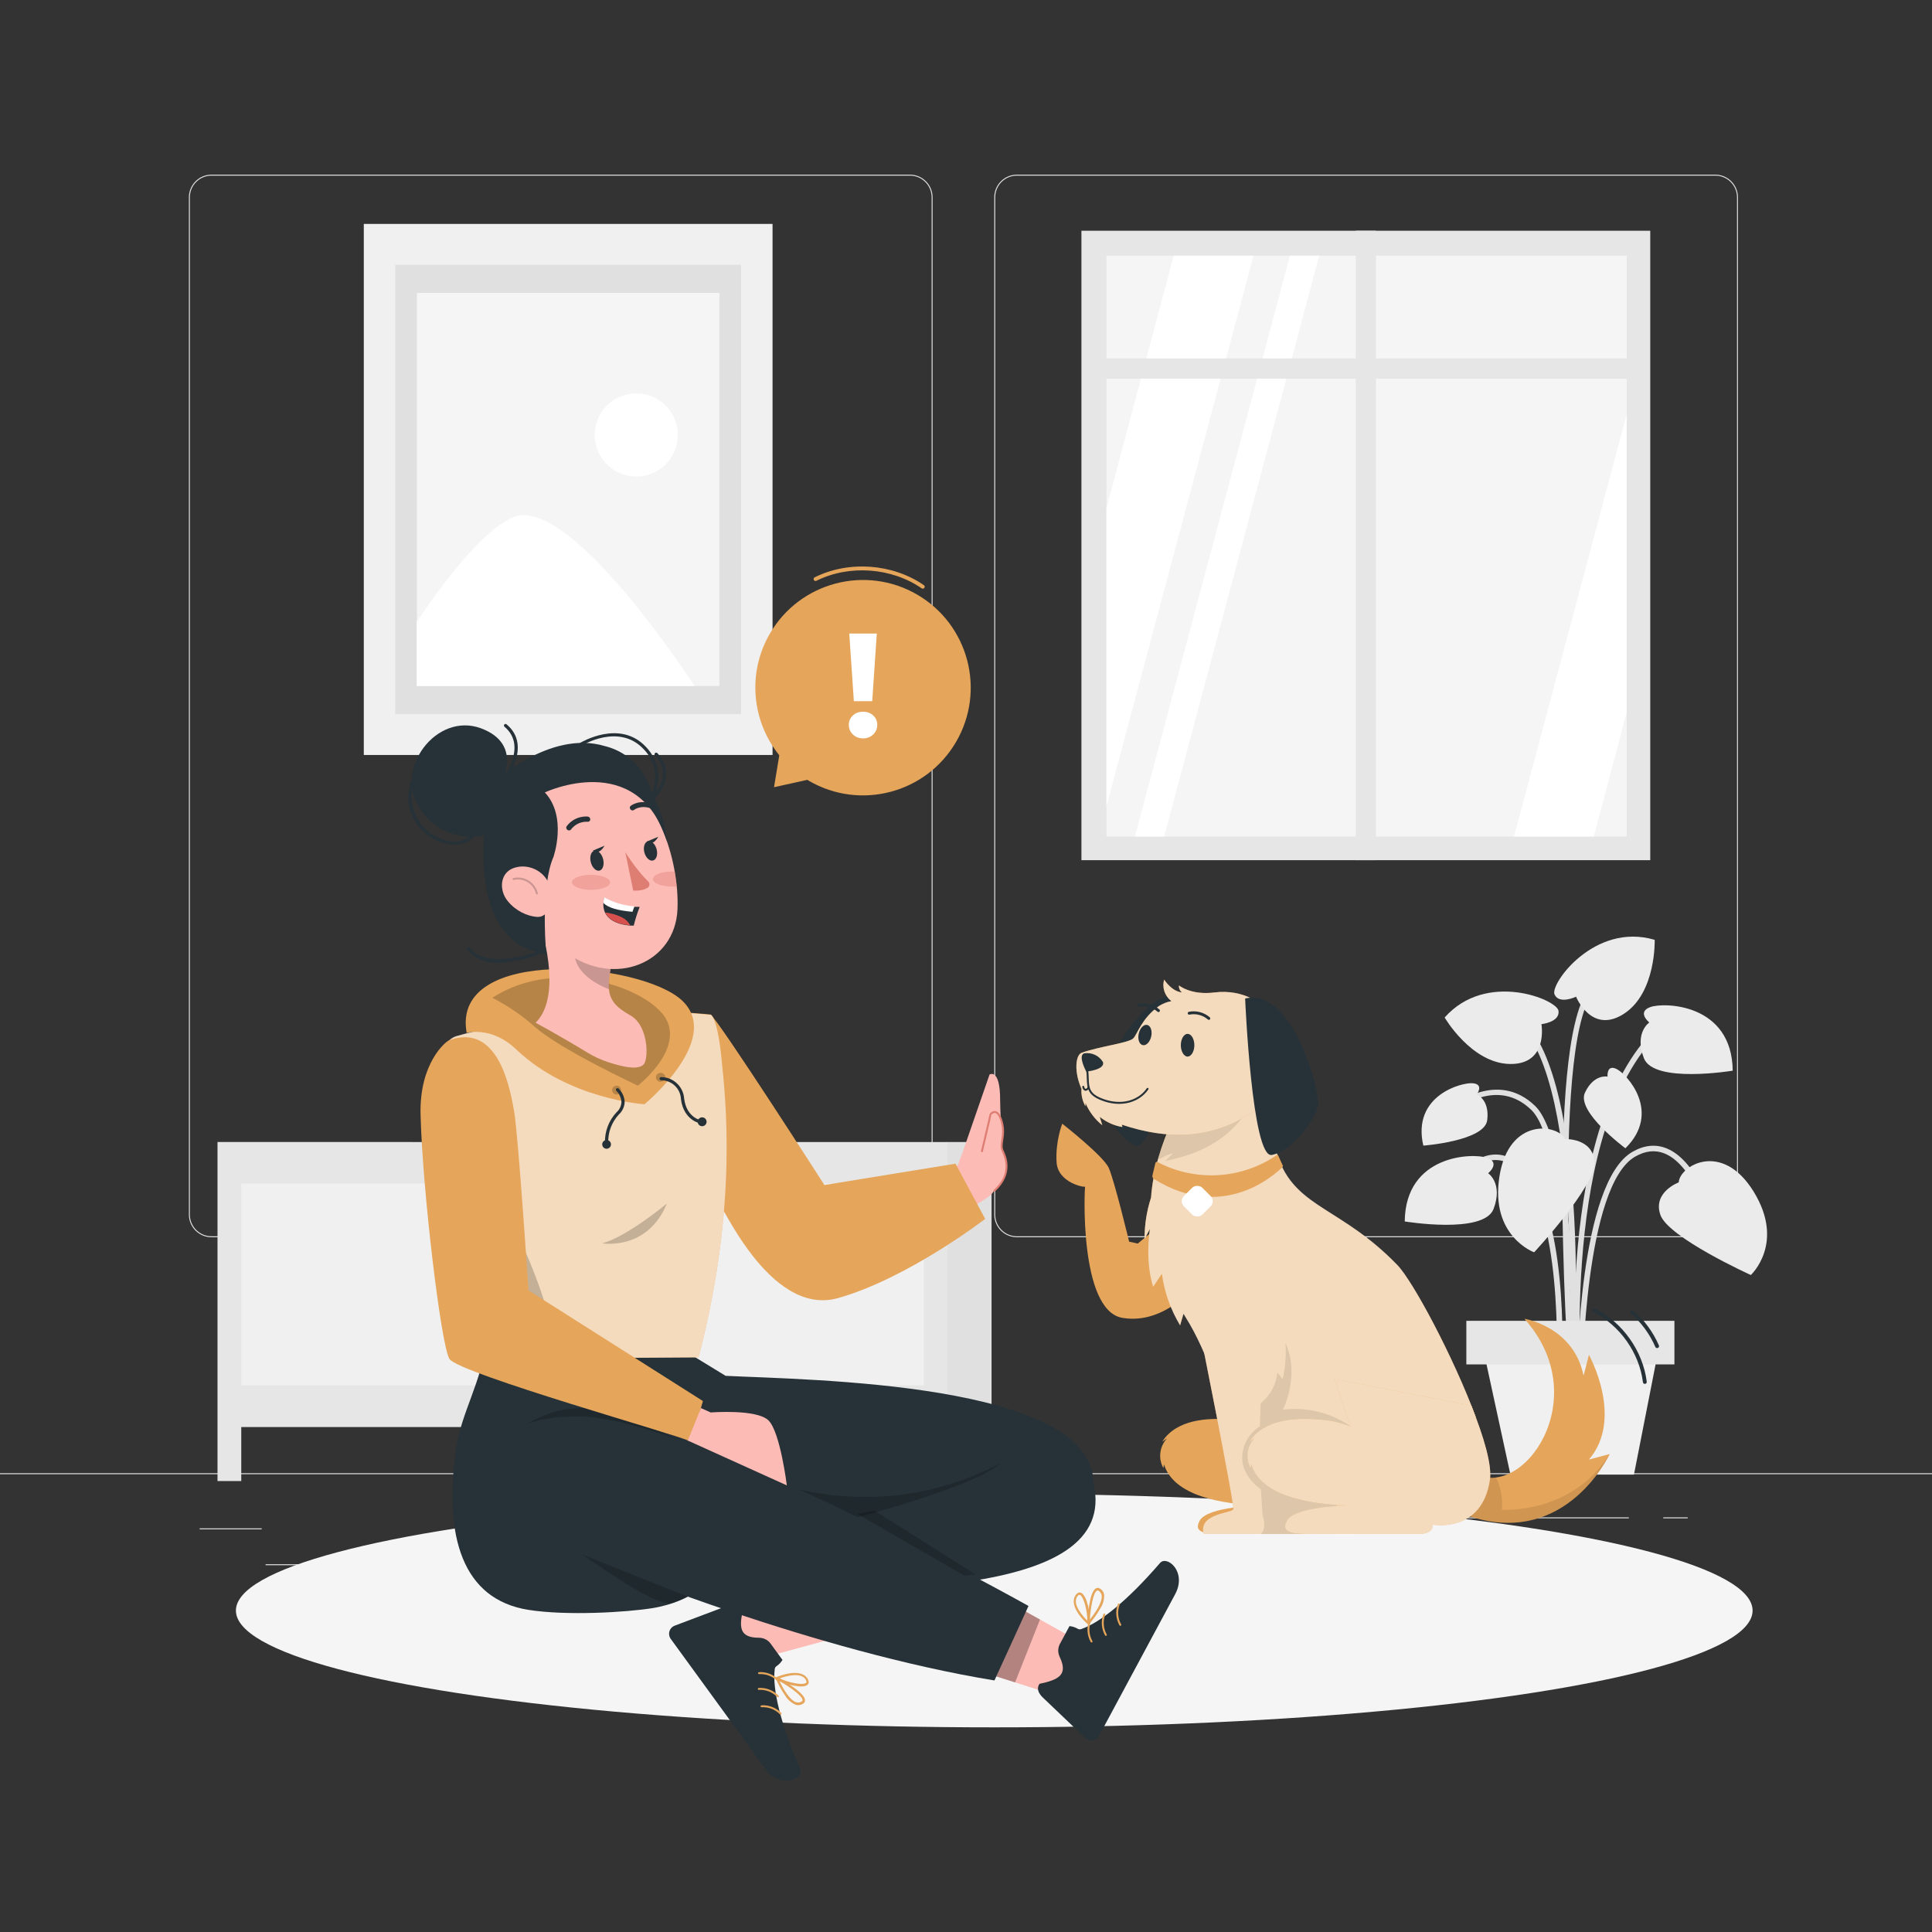 <svg xmlns="http://www.w3.org/2000/svg" viewBox="0 0 500 500"><rect x="0" y="0" width="500" height="500" fill="#333333" stroke="none"/><g id="freepik--background-complete--inject-212"><g><g><g><path d="M443.92,320.198h-180.746c-3.232,0-5.862-2.63-5.862-5.862V51.062c0-3.232,2.63-5.862,5.862-5.862h180.746c3.232,0,5.862,2.629,5.862,5.862V314.335c0,3.233-2.63,5.862-5.862,5.862ZM263.174,45.45c-3.095,0-5.612,2.518-5.612,5.612V314.335c0,3.095,2.518,5.612,5.612,5.612h180.746c3.095,0,5.612-2.517,5.612-5.612V51.062c0-3.094-2.518-5.612-5.612-5.612h-180.746Z" style="fill:#e0e0e0;"></path><path d="M235.493,320.198H54.746c-3.232,0-5.862-2.63-5.862-5.862V51.062c0-3.232,2.629-5.862,5.862-5.862H235.493c3.232,0,5.862,2.629,5.862,5.862V314.335c0,3.233-2.63,5.862-5.862,5.862ZM54.746,45.45c-3.094,0-5.612,2.518-5.612,5.612V314.335c0,3.095,2.518,5.612,5.612,5.612H235.493c3.095,0,5.612-2.517,5.612-5.612V51.062c0-3.094-2.518-5.612-5.612-5.612H54.746Z" style="fill:#e0e0e0;"></path></g><rect x="0" y="381.267" width="500" height=".25" style="fill:#e0e0e0;"></rect></g><rect x="51.672" y="395.531" width="16.06" height=".25" style="fill:#e0e0e0;"></rect><rect x="170.352" y="392.821" width="53.53" height=".25" style="fill:#e0e0e0;"></rect><rect x="68.732" y="404.821" width="36.25" height=".25" style="fill:#e0e0e0;"></rect><rect x="378.352" y="392.691" width="43.19" height=".25" style="fill:#e0e0e0;"></rect><rect x="430.452" y="392.691" width="6.33" height=".25" style="fill:#e0e0e0;"></rect><rect x="316.212" y="398.921" width="53.89" height=".25" style="fill:#e0e0e0;"></rect></g><g><rect x="279.874" y="59.718" width="147.209" height="162.895" style="fill:#e6e6e6;"></rect><rect x="286.351" y="66.17" width="134.64" height="150.326" style="fill:#f5f5f5;"></rect><polygon points="324.403 66.17 286.351 208.679 286.351 131.529 303.763 66.17 324.403 66.17" style="fill:#fff;"></polygon><polygon points="341.41 66.17 301.279 216.497 293.711 216.497 333.841 66.17 341.41 66.17" style="fill:#fff;"></polygon><polygon points="420.991 107.163 420.991 184.327 412.468 216.497 391.828 216.497 420.991 107.163" style="fill:#fff;"></polygon><rect x="350.864" y="59.718" width="5.229" height="162.895" style="fill:#e6e6e6;"></rect><rect x="282.43" y="92.771" width="141.83" height="5.229" style="fill:#e6e6e6;"></rect></g><g><rect x="59.261" y="302.9" width="183.357" height="60.238" style="fill:#f0f0f0;"></rect><rect x="245.085" y="295.553" width="11.528" height="87.741" style="fill:#e0e0e0;"></rect><path d="M56.292,295.553v87.741h6.146v-13.977H239.081v13.977h6.146v-87.741H56.292Zm6.146,10.753h85.248v52.225H62.438v-52.225Zm91.383,0h85.259v52.225h-85.248l-.011-52.225Z" style="fill:#e6e6e6;"></path><path d="M166.278,333.02c0,2.044-1.657,3.701-3.701,3.701s-3.701-1.657-3.701-3.701,1.657-3.701,3.701-3.701,3.701,1.657,3.701,3.701Z" style="fill:#e0e0e0;"></path><path d="M164.313,333.02c0,2.044-1.657,3.701-3.701,3.701s-3.701-1.657-3.701-3.701,1.657-3.701,3.701-3.701,3.701,1.657,3.701,3.701Z" style="fill:#fafafa;"></path><path d="M145.001,333.02c0,2.044-1.657,3.701-3.701,3.701s-3.701-1.657-3.701-3.701,1.657-3.701,3.701-3.701,3.701,1.657,3.701,3.701Z" style="fill:#e0e0e0;"></path><path d="M143.047,333.02c0,2.044-1.657,3.701-3.701,3.701s-3.701-1.657-3.701-3.701,1.657-3.701,3.701-3.701,3.701,1.657,3.701,3.701Z" style="fill:#fafafa;"></path></g><g><rect x="94.151" y="57.949" width="105.784" height="137.438" style="fill:#f0f0f0;"></rect><rect x="102.286" y="68.526" width="89.513" height="116.284" style="fill:#e0e0e0;"></rect><rect x="107.889" y="75.8" width="78.306" height="101.736" style="fill:#f5f5f5;"></rect><path d="M135.495,133.3c-9.767,0-27.644,27.657-27.644,27.657v16.579h71.893s-28.57-44.236-44.249-44.236Z" style="fill:#fff;"></path><path d="M175.426,112.569c0,5.941-4.816,10.757-10.757,10.757s-10.757-4.816-10.757-10.757,4.816-10.757,10.757-10.757h0c5.934-.007,10.75,4.798,10.757,10.731v.026Z" style="fill:#fff;"></path></g><g><g><path d="M407.34,352.614c-.018-.563-1.913-56.493-11.011-65.339-8.848-8.602-19.004-.32-19.43,.036l-.912-1.093c.115-.097,11.576-9.453,21.336,.036,9.506,9.244,11.366,63.989,11.44,66.315l-1.422,.045Z" style="fill:#e0e0e0;"></path><path d="M408.121,363.606c-.065-.669-6.217-67.144,18.059-95.005l1.073,.934c-23.874,27.4-17.779,93.27-17.716,93.932l-1.417,.139Z" style="fill:#e0e0e0;"></path><path d="M407.223,356.574l-1.421-.094c.05-.754,4.751-75.573-13.056-91.952l.964-1.049c18.306,16.839,13.718,89.988,13.513,93.095Z" style="fill:#e0e0e0;"></path><path d="M409.541,356.532l-1.424-.011c.017-2.061,.587-50.537,14.357-58.428,3.061-1.756,6.058-2.048,8.91-.869,8.326,3.444,12.452,18.263,12.624,18.891l-1.374,.376c-.04-.148-4.114-14.776-11.796-17.951-2.421-1-4.996-.736-7.656,.788-13.067,7.488-13.637,56.709-13.641,57.205Z" style="fill:#e0e0e0;"></path><path d="M404.179,356.567l-1.421-.081c.021-.382,2.077-38.308-8.158-51.671-2.48-3.237-5.172-4.78-8.016-4.582-6.706,.469-12.33,10.283-12.386,10.381l-1.24-.701c.244-.431,6.054-10.578,13.524-11.101,3.342-.238,6.457,1.493,9.248,5.137,10.556,13.781,8.54,51.038,8.448,52.616Z" style="fill:#e0e0e0;"></path><path d="M406.423,361.726c-.279-3.679-6.691-90.276,4.591-105.535l1.144,.845c-10.97,14.838-4.384,103.686-4.316,104.582l-1.419,.108Z" style="fill:#e0e0e0;"></path></g><path d="M434.453,306s-6.768,2.495-4.756,8.386c2.012,5.891,23.415,15.586,23.415,15.586,0,0,8.964-8.216,.732-21.578-8.232-13.362-19.207-6.61-19.39-2.394Z" style="fill:#ebebeb;"></path><path d="M405.029,294.786s7.207-.302,7.617,5.91c.409,6.211-15.614,23.396-15.614,23.396,0,0-11.435-4.134-8.979-19.635,2.456-15.501,15.185-13.493,16.976-9.672Z" style="fill:#ebebeb;"></path><path d="M398.927,265.052s4.805-.516,4.418-3.443c-.387-2.927-18.68-10.46-29.473,1.721,0,0,6.911,11.871,16.901,12.026,9.99,.155,8.153-10.305,8.153-10.305Z" style="fill:#ebebeb;"></path><path d="M407.881,257.944s-4.351,2.104-5.571-.585c-1.22-2.689,10.321-18.757,25.924-14.127,0,0,.413,13.73-7.983,19.145-8.396,5.416-12.37-4.433-12.37-4.433Z" style="fill:#ebebeb;"></path><path d="M385.13,303.632s3.316-2.678-.263-3.985c-3.579-1.307-21.14-.936-21.323,16.46,0,0,20.453,3.399,22.985-3.227,2.532-6.626-1.399-9.248-1.399-9.248Z" style="fill:#ebebeb;"></path><path d="M426.838,264.616s-3.316-2.678,.263-3.985c3.579-1.307,21.14-.936,21.323,16.46,0,0-20.453,3.399-22.985-3.227-2.532-6.626,1.399-9.248,1.399-9.248Z" style="fill:#ebebeb;"></path><path d="M416.025,278.629s-.292-3.255,2.336-1.979c2.628,1.276,11.783,11.152,2.293,20.525,0,0-12.774-9.461-10.472-14.388,2.303-4.927,5.843-4.158,5.843-4.158Z" style="fill:#ebebeb;"></path><path d="M382.165,283.268s1.983-2.598-.921-2.92c-2.903-.322-15.915,3.151-12.885,16.14,0,0,15.852-1.191,16.531-6.587,.679-5.396-2.725-6.633-2.725-6.633Z" style="fill:#ebebeb;"></path><polygon points="422.867 381.623 390.893 381.623 382.389 342.396 430.564 342.396 422.867 381.623" style="fill:#f0f0f0;"></polygon><rect x="379.488" y="341.828" width="53.851" height="11.28" style="fill:#e6e6e6;"></rect></g></g><g id="freepik--Shadow--inject-212"><ellipse cx="257.312" cy="416.816" rx="196.258" ry="30.221" style="fill:#f5f5f5;"></ellipse></g><g id="freepik--Speech_Bubble--inject-212"><g><g><path d="M247.448,191.977c7.734-13.31,3.214-30.369-10.096-38.103-13.31-7.734-30.37-3.214-38.104,10.096-5.971,10.275-4.612,22.769,2.43,31.498l-1.359,8.26,8.637-1.906c.133,.08,.253,.174,.388,.252,13.31,7.734,30.369,3.214,38.103-10.096Z" style="fill:#E5A55A;"></path><path d="M220.728,190.078c-.703-.677-1.054-1.501-1.054-2.473s.345-1.782,1.035-2.434c.69-.651,1.572-.977,2.645-.977s1.955,.326,2.645,.977c.69,.652,1.035,1.463,1.035,2.434s-.351,1.796-1.054,2.473c-.703,.677-1.579,1.016-2.626,1.016s-1.923-.338-2.626-1.016Zm-.939-26.124h7.13l-1.188,17.518h-4.753l-1.188-17.518Z" style="fill:#fff;"></path></g><path d="M238.812,152.349c-.098,0-.197-.029-.284-.089-7.804-5.395-18.755-6.18-27.25-1.952-.246,.124-.547,.022-.67-.225-.123-.247-.022-.547,.225-.67,8.81-4.385,20.168-3.572,28.264,2.025,.228,.157,.284,.468,.127,.695-.097,.141-.253,.216-.412,.216Z" style="fill:#E5A55A;"></path></g></g><g id="freepik--Dog--inject-212"><g><g><path d="M274.91,290.813s10.6,8.299,12.025,11.414c1.425,3.115,5.284,19.115,5.284,19.115l2.231,.486,13.538-11.192,1.9,21.331s-8.003,10.995-19.393,9.099c-11.39-1.896-9.807-34.388-9.657-34.004,.15,.383-7.063-.837-7.396-6.284-.333-5.448,1.468-9.964,1.468-9.964Z" style="fill:#E5A55A;"></path></g><g id="freepik--freepik--Dog--inject-2--inject-212"><path d="M358.19,363.77l-35.331-6.852,4.029,12.225c-2.636-1.028-5.42-1.628-8.245-1.778-6.218-.51-14.202,0-17.858,5.733l1.244-.846c-1.947,2.08-2.334,5.178-.958,7.673l.187-.908c2.549,8.183,14.985,10.26,24.872,10.608,0,0-13.68,.174-15.682,3.967s3.146,3.395,9.315,3.395h24.872c3.979,0,3.582-2.413,3.582-2.413,0,0,12.747,2.375,14.786-11.603,.535-3.706-1.592-11.031-4.813-19.201Z" style="fill:#E5A55A;"></path><path d="M381.084,381.093c12.834,7.735,31.923-19.114,13.431-39.796,0,0,12.722,1.99,15.309,14.724l1.393-5.372s9.153,16.391,0,27.086l5.372-1.43s-12.436,26.974-40.43,14.513l4.925-9.725Z" style="fill:#E5A55A;"></path><path d="M416.589,376.317c-.311,.659-12.834,26.8-40.43,14.501l4.974-9.725c1.802,1.085,3.921,1.524,6.007,1.244,1.283,2.596,1.809,5.501,1.517,8.382,0,0,17.995,1.393,27.931-14.401Z" style="isolation:isolate; opacity:.1;"></path><path d="M309.888,341.298s9.7,48.327,9.29,49.322c-.41,.995-9.141,1.057-7.661,6.38h14.786s1.791-1.803,0-5.982c-1.244-2.835,0-28.889,0-28.889,1.879-3.3,2.692-7.101,2.326-10.882-.435-3.731-18.741-9.949-18.741-9.949Z" style="fill:#E5A55A;"></path><path d="M309.888,341.298s9.7,48.327,9.29,49.322c-.41,.995-9.141,1.057-7.661,6.38h14.786s1.791-1.803,0-5.982c-1.244-2.835,0-28.889,0-28.889,1.879-3.3,2.692-7.101,2.326-10.882-.435-3.731-18.741-9.949-18.741-9.949Z" style="fill:#fff; isolation:isolate; opacity:.6;"></path><path d="M297.589,318.042s-1.318,8.158,.87,14.923l2.263-3.383c.635,4.735,2.235,9.289,4.701,13.381l.883-3.01c.187,.323,.373,.634,.572,.945,11.192,17.784,18.182,56.099,18.182,56.099h26.116l30.729-30.332c-5.696-15.321-16.167-35.045-20.308-39.273-17.933-18.53-31.55-13.68-32.918-39.795l-21.141-5.633s-8.705,13.829-9.663,27.981c-1.118,3.459-1.681,7.073-1.666,10.708l1.38-2.612Z" style="fill:#E5A55A;"></path><path d="M381.905,366.667l-30.742,30.394h-26.116s-6.964-38.316-18.194-56.099c-.199-.311-.385-.622-.572-.945l-.883,3.01c-2.466-4.092-4.066-8.646-4.701-13.381l-2.263,3.37c-2.176-6.753-.858-14.923-.858-14.923l-1.368,2.562c-.008-3.658,.567-7.293,1.704-10.77,.933-14.152,9.663-27.981,9.663-27.981l9.041,2.4,12.1,3.221c.094,4.41,.909,8.775,2.413,12.921,4.887,12.225,16.341,12.287,30.493,26.912,4.067,4.203,14.587,23.927,20.283,39.31Z" style="fill:#fff; isolation:isolate; opacity:.6;"></path><g><path d="M293.944,296.493c-4.855-1.822-9.46-11.004-9.446-14.704,.014-3.7,12.019-28.977,23.524-23.872,0,0-9.223,40.398-14.078,38.576Z" style="fill:#263238;"></path><path d="M299.704,300.082c.882-4.159,1.972-5.992,2.665-10.945l10.296-6.43,10.6,3.478s-4.076,10.906-21.646,14.245l1.989-1.989c-2.433,.643-1.556,.736-3.905,1.641Z" style="isolation:isolate; opacity:.1;"></path><path d="M279.879,281.831c-.101,1.563,.261,3.122,1.043,4.479v-.876c.942,2.26,2.44,4.246,4.354,5.773l-.668-2.17c1.699,1.368,3.72,2.278,5.87,2.643l-.139-.626,.264,.097c11.073,3.617,22.967,4.201,34.389-3.951,9.028-6.441,3.812-17.765,1.21-22.258l2.295-.89c-.473-4.312-6.747-8.138-14.203-7.206-6.093,.779-9.181-1.822-9.181-1.822-.061,.7,.231,1.383,.779,1.822-2.727-.278-4.605-3.325-4.605-3.325-.599,2.068,.157,4.29,1.892,5.565-1.145,.216-2.24,.646-3.227,1.266-4.452,3.172-5.537,7.122-6.622,8.347-1.085,1.224-8.875,2.101-13.424,3.77-1.586,.598-2.017,5.078,.125,9.64l-.153-.278Z" style="fill:#E5A55A;"></path><path d="M279.879,281.831c-.101,1.563,.261,3.122,1.043,4.479v-.876c.942,2.26,2.44,4.246,4.354,5.773l-.668-2.17c1.699,1.368,3.72,2.278,5.87,2.643l-.139-.626,.264,.097c11.073,3.617,22.967,4.201,34.389-3.951,9.028-6.441,3.812-17.765,1.21-22.258l2.295-.89c-.473-4.312-6.747-8.138-14.203-7.206-6.093,.779-9.181-1.822-9.181-1.822-.061,.7,.231,1.383,.779,1.822-2.727-.278-4.605-3.325-4.605-3.325-.599,2.068,.157,4.29,1.892,5.565-1.145,.216-2.24,.646-3.227,1.266-4.452,3.172-5.537,7.122-6.622,8.347-1.085,1.224-8.875,2.101-13.424,3.77-1.586,.598-2.017,5.078,.125,9.64l-.153-.278Z" style="fill:#fff; isolation:isolate; opacity:.6;"></path><path d="M329.125,298.9c5.119-.918,11.338-9.112,11.964-12.757s-6.608-30.674-18.85-27.725c0,0,1.767,41.4,6.886,40.482Z" style="fill:#263238;"></path><path d="M307.347,267.558c.946,0,1.751,1.313,1.751,2.942s-.823,2.942-1.751,2.942-1.751-1.314-1.751-2.942,.806-2.942,1.751-2.942Z" style="fill:#263238;"></path><path d="M296.897,265.252c.892,.207,1.354,1.545,1.035,2.978-.319,1.433-1.274,2.437-2.182,2.246-.908-.191-1.37-1.529-1.051-2.962,.319-1.449,1.306-2.469,2.198-2.262Z" style="fill:#263238;"></path><path d="M281.117,277.324s-2.226-4.118-.556-4.716c1.943-.32,3.884,.579,4.897,2.268,.556,2.003-4.34,2.448-4.34,2.448Z" style="fill:#263238;"></path></g><path d="M332.671,347.516c.249,3.153,.001,6.325-.734,9.402l-1.356-1.691c-.309,3.125-1.87,5.992-4.328,7.947l-.199,5.982c-3.072,1.896-4.821,5.356-4.527,8.954,.472,4.514,4.8,7.325,4.8,7.325l.41,6.691s1.244,3.209-.41,4.887h18.356l4.887-27.857c-5.128-3.56-11.39-5.101-17.585-4.328,0,0,4.564-8.656,.684-17.311Z" style="isolation:isolate; opacity:.1;"></path><path d="M380.774,363.77l-35.331-6.852,4.029,12.225c-2.636-1.028-5.42-1.628-8.245-1.778-6.28-.51-14.202,0-17.858,5.733l1.244-.846c-1.947,2.08-2.334,5.178-.958,7.673l.187-.908c2.487,8.183,14.998,10.26,24.872,10.608,0,0-13.68,.174-15.682,3.967s3.159,3.395,9.315,3.395h24.872c3.979,0,3.582-2.413,3.582-2.413,0,0,12.747,2.375,14.786-11.603,.584-3.706-1.53-11.031-4.813-19.201Z" style="fill:#E5A55A;"></path><path d="M380.774,363.77l-35.331-6.852,4.029,12.225c-2.636-1.028-5.42-1.628-8.245-1.778-6.28-.51-14.202,0-17.858,5.733l1.244-.846c-1.947,2.08-2.334,5.178-.958,7.673l.187-.908c2.487,8.183,14.998,10.26,24.872,10.608,0,0-13.68,.174-15.682,3.967s3.159,3.395,9.315,3.395h24.872c3.979,0,3.582-2.413,3.582-2.413,0,0,12.747,2.375,14.786-11.603,.584-3.706-1.53-11.031-4.813-19.201Z" style="fill:#fff; isolation:isolate; opacity:.6;"></path><path d="M299.603,300.756c9.841,5.153,21.724,4.439,30.879-1.853,.067-.069,.178-.07,.246-.003l.003,.003,1.244,2.736c.062,.125,.037,.275-.062,.373-1.617,1.642-15.197,14.476-33.304,3.072-.294-.183-.439-.533-.361-.87l.783-3.283c.08-.197,.306-.292,.503-.211,.024,.01,.048,.022,.069,.037Z" style="fill:#E5A55A;"></path><rect x="306.465" y="307.481" width="6.765" height="6.765" rx="1.865" ry="1.865" transform="translate(-129.062 310.145) rotate(-45)" style="fill:#fff;"></rect></g><path d="M289.636,285.676c-1.632,0-3.332-.363-5.001-1.075-.785-.334-1.906-.894-2.57-1.879-.733-1.088-.77-2.407-.805-3.683-.021-.744-.042-1.514-.203-2.22-.03-.135,.054-.269,.188-.3,.135-.025,.27,.054,.3,.188,.172,.755,.193,1.549,.215,2.317,.034,1.26,.066,2.449,.719,3.417,.456,.676,1.181,1.199,2.352,1.698,2.199,.938,4.445,1.243,6.502,.893,2.29-.395,4.276-1.627,5.451-3.38,.078-.115,.235-.145,.347-.069,.115,.077,.146,.232,.069,.347-1.251,1.867-3.358,3.177-5.783,3.595-.58,.101-1.176,.15-1.78,.15Z" style="fill:#263238;"></path><path d="M280.961,282.3c-.016,0-.031,0-.046-.003-.407-.048-.704-.4-.816-.97-.007-.022-.011-.047-.011-.071,0-.129,.098-.238,.227-.251,.134-.013,.249,.093,.273,.219,.031,.164,.133,.547,.385,.577,.111-.01,.51-.274,.51-.471,0-.138,.112-.25,.25-.25s.25,.112,.25,.25c0,.279-.186,.504-.342,.644-.188,.167-.463,.326-.68,.326Z" style="fill:#263238;"></path><path d="M312.846,263.94c-.088,0-.177-.031-.248-.094-1.275-1.124-3.101-1.608-4.766-1.262-.208,.04-.401-.09-.443-.291-.042-.203,.088-.401,.291-.443,1.891-.393,3.966,.157,5.414,1.434,.155,.137,.17,.374,.033,.529-.074,.084-.178,.127-.281,.127Z" style="fill:#263238;"></path><path d="M299.812,261.922c-.088,0-.177-.031-.248-.094-1.275-1.124-3.098-1.607-4.767-1.261-.197,.039-.4-.087-.443-.291-.042-.202,.088-.401,.291-.443,1.887-.392,3.965,.154,5.415,1.433,.155,.137,.17,.374,.033,.529-.074,.084-.178,.127-.281,.127Z" style="fill:#263238;"></path><path d="M425.682,358.151c-.248,0-.464-.186-.495-.438-.943-7.611-5.987-14.738-12.851-18.158-.247-.123-.348-.423-.225-.67,.122-.248,.425-.349,.67-.225,7.156,3.564,12.415,10.995,13.397,18.93,.034,.274-.16,.523-.435,.558-.021,.003-.042,.004-.062,.004Z" style="fill:#263238;"></path><path d="M428.86,348.88c-.193,0-.377-.112-.459-.301-1.447-3.336-3.666-6.352-6.415-8.72-.209-.181-.232-.496-.053-.705,.181-.209,.496-.231,.705-.053,2.863,2.467,5.173,5.606,6.681,9.079,.109,.254-.007,.548-.26,.658-.065,.027-.133,.041-.199,.041Z" style="fill:#263238;"></path></g></g><g id="freepik--Character--inject-212"><g><g><g><path d="M249.041,298.451l7.055-20.37s2.759-1.732,2.739,6.653c-.013,5.342,1.667,21.522-2.748,24.781-4.556,3.364-14.878,8.494-14.878,8.494,0,0-7.94-11.299-6.81-11.808,1.13-.509,13.423-4.535,13.423-4.535" style="fill:#fdbbb5;"></path><g><path d="M254.127,297.934c.036-.196,2.268-9.525,2.201-9.501-.067,.024,1.624-2.261,2.829,1.56,1.205,3.82-.545,5.951,.312,7.791,.857,1.84,2.579,6.029-2.11,10.355" style="fill:#fdbbb5;"></path><path d="M257.36,308.39c-.067,0-.135-.027-.184-.08-.094-.102-.088-.26,.014-.354,4.228-3.9,3.196-7.613,2.053-10.066-.412-.886-.271-1.813-.107-2.888,.194-1.275,.437-2.864-.216-4.934-.505-1.6-1.051-1.99-1.42-2.037-.489-.047-.904,.437-.952,.513l-.005-.003c-.064,.526-.442,2.124-1.697,7.428-.266,1.125-.459,1.94-.473,2.012-.026,.135-.162,.229-.293,.198-.135-.025-.224-.154-.199-.289,.012-.061,.163-.704,.479-2.036,.582-2.459,1.657-7.006,1.719-7.416,0-.043,.008-.087,.027-.125,.091-.183,.679-.861,1.403-.782,.772,.061,1.407,.864,1.888,2.388,.688,2.181,.437,3.832,.233,5.16-.157,1.034-.282,1.853,.066,2.601,.697,1.495,2.817,6.046-2.166,10.645-.049,.045-.109,.066-.17,.066Z" style="fill:#de7e73;"></path></g></g><path d="M183.928,262.638c2.053,1.359,29.429,44.045,29.429,44.045l33.924-5.526,7.683,14.291s-19.987,15.395-38.069,20.492-30.811-26.41-31.102-24.832c-.291,1.578-1.865-48.469-1.865-48.469Z" style="fill:#E5A55A;"></path></g><g><polygon points="276.279 439.731 280.959 425.722 247.1 406.833 239.741 428.091 276.279 439.731" style="fill:#fdbbb5;"></polygon><g><path d="M276.783,420.831l-2.485,4.623c-.562,1.046-.553,2.298-.041,3.37,2.208,4.623-.245,5.887-5.226,6.947-1.206,1.728,.643,3.361,1.131,3.817l10.714,10.213c.888,.864,2.309,.845,3.174-.044,.154-.158,.283-.338,.385-.534,3.017-5.614,4.445-8.27,8.2-15.258l11.485-21.37c3.131-5.825-2.091-10.188-3.924-8.08-8.184,9.509-15.466,15.443-20.398,17.092-.882,.323-.952-.533-3.015-.776Z" style="fill:#263238;"></path><path d="M285.75,412.72c-.088-.675-.492-1.267-1.087-1.596-.3-.214-.695-.237-1.018-.061-1.805,.897-2.21,8.129-2.242,8.949-.013,.086,.013,.173,.071,.238,.108,.119,.292,.129,.411,.022,1.099-1.24,2.067-2.591,2.886-4.031,.693-1.039,1.035-2.273,.978-3.52Zm-1.862-1.059c.136-.079,.307-.064,.428,.036,.419,.257,.708,.681,.793,1.165,.275,1.84-1.851,4.783-3.084,6.318,.233-2.967,.874-7.019,1.862-7.519Z" style="fill:#E5A55A;"></path><path d="M282.051,420.108c.208-2.125-.689-7.295-2.304-7.91-.333-.14-.832-.117-1.359,.611-2.066,2.975,2.894,7.391,3.136,7.521,.081,.084,.203,.111,.312,.07,.049-.05,.083-.113,.097-.181l.118-.112Zm-3.252-6.941c.377-.556,.588-.443,.663-.402,1.01,.329,1.96,4.243,1.942,6.665-1.117-1.106-3.813-4.053-2.734-6.06l.129-.203Z" style="fill:#E5A55A;"></path><path d="M282.494,425.074c-.087,0-.172-.046-.218-.127-.938-1.656-1.102-3.711-.435-5.496,.049-.13,.191-.195,.322-.146,.129,.049,.194,.192,.146,.322-.616,1.647-.466,3.544,.401,5.074,.067,.12,.025,.272-.095,.341-.039,.021-.081,.032-.123,.032Z" style="fill:#E5A55A;"></path><path d="M286.201,423.363c-.087,0-.172-.046-.218-.127-.939-1.658-1.102-3.712-.435-5.496,.049-.13,.191-.196,.322-.146,.129,.049,.194,.192,.146,.322-.616,1.646-.467,3.543,.401,5.074,.067,.12,.025,.272-.095,.341-.039,.021-.081,.032-.123,.032Z" style="fill:#E5A55A;"></path><path d="M289.941,420.766c-.087,0-.172-.046-.218-.127-.939-1.656-1.103-3.71-.436-5.496,.049-.13,.19-.196,.322-.146,.129,.049,.194,.192,.146,.322-.616,1.648-.466,3.545,.402,5.074,.067,.12,.025,.272-.095,.341-.039,.021-.081,.032-.123,.032Z" style="fill:#E5A55A;"></path></g><polygon points="264.995 416.816 269.148 419.132 262.7 435.405 257.841 433.857 264.995 416.816" style="opacity:.3;"></polygon><path d="M170.893,345.738l16.893,10.326c21.69,1.073,94.988,1.679,95.203,27.754,7.195,30.735-59.18,27.808-103.304,28.238-.299,.003-.556,.185-.733,.461-.39,.612-4.671,2.806-10.139,3.675-6.736,1.07-22.145,2.006-32.044,.44-17.075-2.7-21.999-18.919-18.732-41.732,1.343-9.375,6.522-16.987,8.096-28.668l44.759-.494Z" style="fill:#263238;"></path><path d="M124.603,380.43l.106,1.064s55.82-9.242,89.827,13.109c0,0,36.851-9.042,44.343-15.92-40.817,21.475-77.372-3.39-77.372-3.39l-18.006-8.046c-14.712-6.574-29.527-1.553-38.897,13.183Z" style="isolation:isolate; opacity:.2;"></path><polygon points="187.803 416.583 194.249 429.873 231.666 419.713 222.069 399.367 187.803 416.583" style="fill:#fdbbb5;"></polygon><g><path d="M202.506,429.59l-3.088-4.244c-.699-.96-1.831-1.495-3.019-1.499-5.123-.015-5.198-2.773-3.993-7.722-1.034-1.835-3.308-.878-3.93-.636l-13.848,5.226c-1.164,.426-1.763,1.715-1.337,2.879,.076,.207,.182,.402,.314,.578,3.75,5.153,5.525,7.592,10.193,14.005l14.276,19.616c3.892,5.347,10.087,2.534,8.983-.032-5.02-11.498-7.209-20.633-6.556-25.791,.091-.935,.893-.627,2.007-2.381Z" style="fill:#263238;"></path><path d="M205.926,441.187c.646,.213,1.355,.106,1.91-.288,.322-.177,.515-.523,.496-.891-.026-2.015-6.367-5.517-7.091-5.9-.072-.049-.162-.063-.246-.039-.154,.045-.243,.207-.198,.361,.64,1.529,1.438,2.986,2.381,4.349,.636,1.075,1.599,1.918,2.748,2.408Zm1.762-1.219c.012,.157-.075,.304-.218,.37-.413,.267-.921,.343-1.394,.21-1.777-.55-3.507-3.741-4.355-5.518,2.573,1.497,5.945,3.831,5.968,4.939Z" style="fill:#E5A55A;"></path><path d="M200.873,434.651c1.824,1.109,6.872,2.542,8.126,1.354,.271-.239,.466-.699,.039-1.49-1.785-3.151-7.915-.597-8.136-.436-.11,.036-.188,.135-.199,.251,.023,.066,.065,.124,.121,.166l.049,.155Zm7.665,.079c.338,.581,.144,.722,.074,.772-.734,.767-4.673-.074-6.848-1.14,1.481-.527,5.305-1.678,6.646,.164l.127,.204Z" style="fill:#E5A55A;"></path><path d="M201.375,435.17c-.065,0-.131-.025-.18-.077-1.218-1.269-2.984-1.945-4.748-1.839-.142,.019-.257-.096-.266-.232-.009-.138,.095-.257,.233-.266,1.9-.132,3.822,.616,5.141,1.991,.096,.1,.093,.258-.007,.354-.049,.046-.111,.069-.173,.069Z" style="fill:#E5A55A;"></path><path d="M201.309,439.252c-.066,0-.131-.025-.181-.077-1.217-1.269-2.995-1.948-4.747-1.839-.138,.023-.257-.095-.266-.232-.009-.138,.095-.257,.233-.266,1.898-.13,3.823,.616,5.141,1.991,.095,.1,.092,.258-.008,.354-.048,.046-.111,.069-.173,.069Z" style="fill:#E5A55A;"></path><path d="M202.028,443.748c-.066,0-.131-.025-.181-.077-1.217-1.269-2.995-1.943-4.747-1.839-.138,.023-.257-.095-.266-.232-.009-.138,.095-.257,.233-.266,1.898-.132,3.823,.616,5.141,1.991,.095,.1,.092,.258-.008,.354-.048,.046-.111,.069-.173,.069Z" style="fill:#E5A55A;"></path></g><path d="M266.174,415.617s-85.93-48.104-115.443-49.018c-29.513-.914-32.858,21.359-22.001,38.502,10.857,17.143,38.096,8.833,38.096,8.833,0,0-21.548-5.453-18.88-11.296,2.668-5.843,10.627,3.225,10.627,3.225,0,0,52.207,21.437,98.793,29.035l8.808-19.281Z" style="fill:#263238;"></path><polygon points="221.897 391.804 249.556 407.768 252.476 407.458 226.297 390.966 221.897 391.804" style="isolation:isolate; opacity:.2;"></polygon><path d="M178.004,413.209s-27.872-11.058-27.563-11.058,17.565,12.934,23.215,12.873l4.348-1.815Z" style="isolation:isolate; opacity:.2;"></path></g><g><path d="M116.844,279.701c5.315,15.963,5.565,52.038,3.682,71.966l60.269-.383c10.364-39.757,6.865-67.651,5.982-76.965-1.1-11.331-2.849-11.764-2.849-11.764,0,0-12.297-1.2-22.994-1.116-8.284,.31-16.536,1.207-24.694,2.683-6.069,1.014-12.077,2.365-17.996,4.049-2.54,.723-4.014,3.368-3.291,5.908,.023,.081,.048,.161,.075,.24,.633,1.783,1.25,3.616,1.816,5.382Z" style="fill:#E5A55A;"></path><path d="M180.796,351.284l-36.341,.233-23.928,.15c1.57-18.565,1.408-37.235-.483-55.77-.543-5.489-1.614-10.913-3.199-16.196-.567-1.766-1.183-3.599-1.816-5.466-.855-2.499,.477-5.218,2.975-6.073,.079-.027,.16-.052,.24-.075,5.92-1.656,11.928-2.98,17.996-3.966,8.16-1.448,16.412-2.317,24.694-2.6,10.697-.083,22.994,1.117,22.994,1.117,0,0,1.75,.433,2.849,11.764,.883,9.231,4.382,37.124-5.982,76.882Z" style="fill:#fff; isolation:isolate; opacity:.6;"></path><path d="M120.527,351.667c1.57-18.565,1.408-37.235-.483-55.77,7.415,10.531,20.462,31.776,24.411,55.62l-23.928,.15Z" style="isolation:isolate; opacity:.2;"></path><path d="M130.924,266.237c-3.066,4.382,34.625,11.431,34.625,11.431,0,0,22.061-14.313-3.699-16.546-5.249-.466-26.077-1.766-30.926,5.115Z" style="fill:#de7e73;"></path><path d="M166.782,285.783s20.312-16.763,9.798-26.794c-10.514-10.031-59.986-14.513-55.803,8.331,0,0,6.365-1.883,12.797,4.249,13.547,12.963,33.209,14.213,33.209,14.213Z" style="fill:#E5A55A;"></path><path d="M165.083,280.967s11.497-8.931,7.448-16.979c-4.049-8.048-27.977-16.863-45.123-5.765,4.111,2.107,7.931,4.74,11.364,7.832,6.798,5.815,26.31,14.913,26.31,14.913Z" style="isolation:isolate; opacity:.2;"></path><path d="M160.717,282.1c.009,.635-.498,1.157-1.133,1.166-.635,.009-1.157-.498-1.166-1.133-.009-.635,.498-1.157,1.133-1.166,.011,0,.022,0,.033,0,.622,.009,1.124,.511,1.133,1.133Z" style="isolation:isolate; opacity:.2;"></path><path d="M172.181,278.801c.009,.626-.491,1.14-1.116,1.15h-.017c-.63,.076-1.203-.373-1.28-1.003-.076-.63,.373-1.203,1.003-1.28,.092-.011,.185-.011,.276,0,.626,0,1.133,.507,1.133,1.133Z" style="isolation:isolate; opacity:.2;"></path><path d="M182.862,290.298c.009,.635-.498,1.157-1.133,1.166-.635,.009-1.157-.498-1.166-1.133-.009-.635,.498-1.157,1.133-1.166h.017c.629,0,1.141,.504,1.15,1.133Z" style="fill:#263238;"></path><path d="M158.118,296.164c0,.626-.507,1.133-1.133,1.133s-1.133-.507-1.133-1.133,.507-1.133,1.133-1.133h0c.626,0,1.133,.507,1.133,1.133Z" style="fill:#263238;"></path><path d="M181.446,290.781h0s-4.449-.6-5.215-6.282c-.09-2.748-2.349-4.926-5.099-4.915-.233,0-.433-.167-.433-.4-.018-.22,.145-.414,.365-.432,.011,0,.023-.001,.035-.001,3.165,.003,5.78,2.472,5.965,5.632,.667,4.999,4.449,5.565,4.482,5.582,.224,.026,.386,.225,.367,.45-.034,.226-.239,.387-.466,.367Z" style="fill:#263238;"></path><path d="M156.985,296.164c-.224,0-.408-.176-.417-.4-.091-2.924,.982-5.764,2.983-7.898,.784-.689,1.249-1.672,1.283-2.716-.086-1.047-.533-2.03-1.266-2.783-.188-.133-.232-.393-.098-.581,.133-.187,.393-.232,.581-.098,.032,.022,.06,.049,.084,.079,.903,.885,1.448,2.071,1.533,3.333-.026,1.272-.575,2.477-1.516,3.333-1.824,1.967-2.81,4.567-2.749,7.248,.01,.227-.157,.424-.383,.45l-.033,.033Z" style="fill:#263238;"></path><g style="isolation:isolate; opacity:.2;"><path d="M172.585,311.476s-10.312,8.591-16.733,10.292c0,0,11.695,2.036,16.733-10.292Z"></path></g></g><g><path d="M116.301,269.19c-1.038,.372-7.785,6.011-7.461,19.223,.476,19.367,5.246,59.492,7.461,63.255,2.214,3.763,60.832,20.196,61.703,21.148,.87,.952,3.91-10.228,3.91-10.228l-45.131-28.627s-2.669-40.336-3.733-46.386c-1.064-6.05-4.14-22.906-16.749-18.385Z" style="fill:#E5A55A;"></path><path d="M181.399,364.407l2.529,1.137s11.946-.943,14.975,2.076c3.029,3.02,4.728,16.797,4.728,16.797l-25.627-11.602,3.396-8.408Z" style="fill:#fdbbb5;"></path></g><g><path d="M167.632,208.168c-.097-.004-.191-.039-.267-.1-.159-.162-.159-.421,0-.583,3.22-4.094,2.869-9.95-.816-13.63-6.332-6.748-15.78-1.016-15.88-.966-.174,.15-.437,.13-.587-.044-.15-.175-.13-.437,.045-.587,.033-.028,.07-.051,.109-.068,.1,0,10.131-6.149,16.929,1.1,3.904,4.01,4.267,10.28,.85,14.713-.094,.113-.236,.175-.383,.167Z" style="fill:#263238;"></path><path d="M166.949,208.668c-.139-.001-.27-.069-.35-.183-.12-.189-.068-.44,.117-.567,0,0,4.349-2.966,4.832-6.915,.183-2.045-.563-4.064-2.033-5.499-.166-.16-.17-.423-.011-.589l.011-.011c.167-.161,.432-.161,.6,0,1.636,1.614,2.462,3.877,2.249,6.165-.533,4.332-4.999,7.365-5.199,7.498-.06,.056-.136,.09-.217,.1Z" style="fill:#263238;"></path><path d="M129.213,249.141c-3.148,.268-6.237-.968-8.331-3.333-.159-.162-.159-.421,0-.583,.151-.161,.404-.169,.565-.018l.018,.018c4.682,6.099,17.946,.916,18.079,.866,.212-.089,.456,.011,.545,.223l.004,.011c.086,.203-.008,.438-.211,.525l-.022,.009c-3.397,1.35-6.996,2.121-10.647,2.283Z" style="fill:#263238;"></path><path d="M169.039,211.067c.95-8.287-4.408-15.988-12.508-17.979-14.5-4.38-29.459,10.025-29.459,10.025,0,0-11.258,46.426,19.908,43.927,31.166-2.498,22.058-35.974,22.058-35.974Z" style="fill:#263238;"></path><path d="M138.611,264.682s5.87,3.135,13.531,7.794c1.596,.971,3.306,1.755,5.077,2.349,4.779,1.602,9.003,2.27,9.735-.028,.163-.505,.265-1.04,.314-1.592,.331-3.698-.876-8.618-4.121-10.422-3.658-2.034-5.582-3.975-5.579-7.553-.023-2.024,.352-4.18,.858-6.298l-4.103-1.619-15.529-11.207c2.89,7.975,6.012,22.545-.182,28.574Z" style="fill:#fdbbb5;"></path><path d="M157.587,256.014c-4.018-1.562-8.657-4.66-8.892-9.042-.087-1.847,.018-3.628,.269-4.801l9.064,8.598c-.346,1.687-.394,2.771-.441,5.245Z" style="opacity:.2;"></path><path d="M133.7,221.408c3.525,13.453,4.73,19.207,12.972,25.197,12.397,9.011,28.108,2.671,28.663-11.338,.5-12.609-5.348-32.491-19.715-36.001-14.155-3.458-25.445,8.688-21.92,22.141Z" style="fill:#fdbbb5;"></path><path d="M152.858,222.97c.308,1.434,1.288,2.491,2.19,2.36,.902-.131,1.383-1.4,1.075-2.834-.307-1.434-1.288-2.491-2.189-2.36-.901,.131-1.383,1.399-1.075,2.834Z" style="fill:#263238;"></path><path d="M166.723,220.442c.301,1.389,1.274,2.41,2.172,2.28,.899-.131,1.384-1.363,1.083-2.752-.301-1.389-1.274-2.41-2.173-2.279-.899,.13-1.383,1.362-1.082,2.752Z" style="fill:#263238;"></path><path d="M147.3,214.919c.177-.01,.345-.09,.46-.237,1.78-2.299,4.264-2.009,4.293-2.006,.368,.044,.69-.214,.711-.586,.02-.371-.266-.71-.639-.759-.13-.016-3.248-.383-5.457,2.471-.22,.284-.154,.712,.147,.955,.146,.116,.319,.169,.485,.16Z" style="fill:#263238;"></path><path d="M168.992,209.207c.13-.069,.227-.19,.263-.35,.073-.33-.145-.698-.485-.821-3.415-1.236-5.507,.484-5.595,.559-.247,.209-.249,.608-.003,.891,.245,.283,.644,.343,.892,.136,.081-.069,1.726-1.375,4.441-.392,.176,.063,.35,.05,.487-.024Z" style="fill:#263238;"></path><path d="M161.826,220.572s2.988,4.758,5.93,7.545c.514,.487,.389,1.344-.227,1.694-1.584,.901-3.651,.668-3.651,.668l-2.052-9.907Z" style="fill:#de7e73;"></path><path d="M153.428,220.134l3.012-1.262s-1.326,2.624-3.012,1.262Z" style="fill:#263238;"></path><path d="M167.342,217.819l3.012-1.263s-1.326,2.624-3.012,1.263Z" style="fill:#263238;"></path><path d="M143.219,221.815s3.679-10.414-2.214-16.739c0,0,23.945-11.311,31.578,12.603,0,0-1.26-23.487-24.8-21.829-23.54,1.658-19.663,39.793-6.573,48.874,.016,.032-1.213-15.502,2.008-22.909Z" style="fill:#263238;"></path><path d="M131.42,233.23c2.08,2.533,4.995,3.856,7.499,4.059,3.767,.305,4.667-5.82,2.83-9.237-1.654-3.077-5.567-4.644-8.968-3.347-3.35,1.278-3.74,5.629-1.361,8.525Z" style="fill:#fdbbb5;"></path><path d="M138.94,231.48c-.114,0-.216-.078-.243-.193-.288-1.222-1.065-2.303-2.132-2.965s-2.381-.879-3.604-.594c-.136,.032-.269-.053-.3-.187s.053-.269,.187-.3c1.35-.313,2.801-.076,3.981,.657,1.179,.731,2.037,1.925,2.355,3.275,.032,.134-.051,.269-.186,.3-.019,.005-.039,.007-.057,.007Z" style="opacity:.2;"></path><path d="M165.549,234.712c-.624,1.572-1.137,3.187-1.533,4.832h-.9c-4.049-.35-5.799-1.85-6.532-3.333-.34-.764-.489-1.599-.433-2.433,.014-.475,.093-.946,.233-1.4,2.401,1.328,5.061,2.118,7.798,2.316,.833-.017,1.366,.017,1.366,.017Z" style="fill:#263238;"></path><path d="M164.183,234.562l-.5,1.416c-3.799-.333-6.448-1.083-7.532-2.333,.014-.475,.093-.946,.233-1.4,2.401,1.328,5.061,2.118,7.798,2.316Z" style="fill:#fff;"></path><path d="M163.117,239.477c-4.049-.35-5.799-1.85-6.532-3.332,1.537,.159,3.032,.594,4.416,1.283,.9,.448,1.639,1.164,2.116,2.05Z" style="fill:#d7504d;"></path><path d="M129.241,203.604s6.798-10.814-4.749-15.113c-11.547-4.299-22.728,10.581-15.813,20.862,3.865,5.934,11.192,8.592,17.962,6.515l2.599-12.264Z" style="fill:#263238;"></path><path d="M129.991,202.555c-.096,.009-.192-.021-.267-.083-.161-.151-.169-.404-.018-.565l.018-.018c.3-.35,6.998-8.648,.816-13.83-.159-.162-.159-.421,0-.583,.151-.161,.404-.169,.565-.018l.018,.018c6.832,5.699-.633,14.896-.7,14.997-.117,.108-.285,.14-.433,.083Z" style="fill:#263238;"></path><path d="M117.611,218.617c-6.851-.273-12.183-6.047-11.91-12.897,.027-.678,.109-1.352,.246-2.016,.716-3.649,2.966-6.032,6.032-6.365,.218-.037,.424,.109,.462,.327,.002,.013,.004,.027,.005,.04,.02,.224-.143,.424-.366,.45-2.699,.3-4.682,2.433-5.315,5.715-.972,4.848,1.218,9.783,5.465,12.314,7.582,4.066,10.364-.816,10.464-1.016,.11-.202,.362-.277,.565-.168h.002c.196,.102,.274,.343,.173,.54l-.006,.011c-1.265,1.973-3.473,3.138-5.815,3.066Z" style="fill:#263238;"></path><ellipse cx="152.966" cy="228.345" rx="4.949" ry="1.95" style="fill:#de7e73; opacity:.4;"></ellipse><path d="M173.909,229.443c-2.733,0-4.949-.873-4.949-1.95s2.216-1.95,4.949-1.95h.71l.531,3.9h-1.242Z" style="fill:#de7e73; opacity:.4;"></path></g></g></g></svg>

